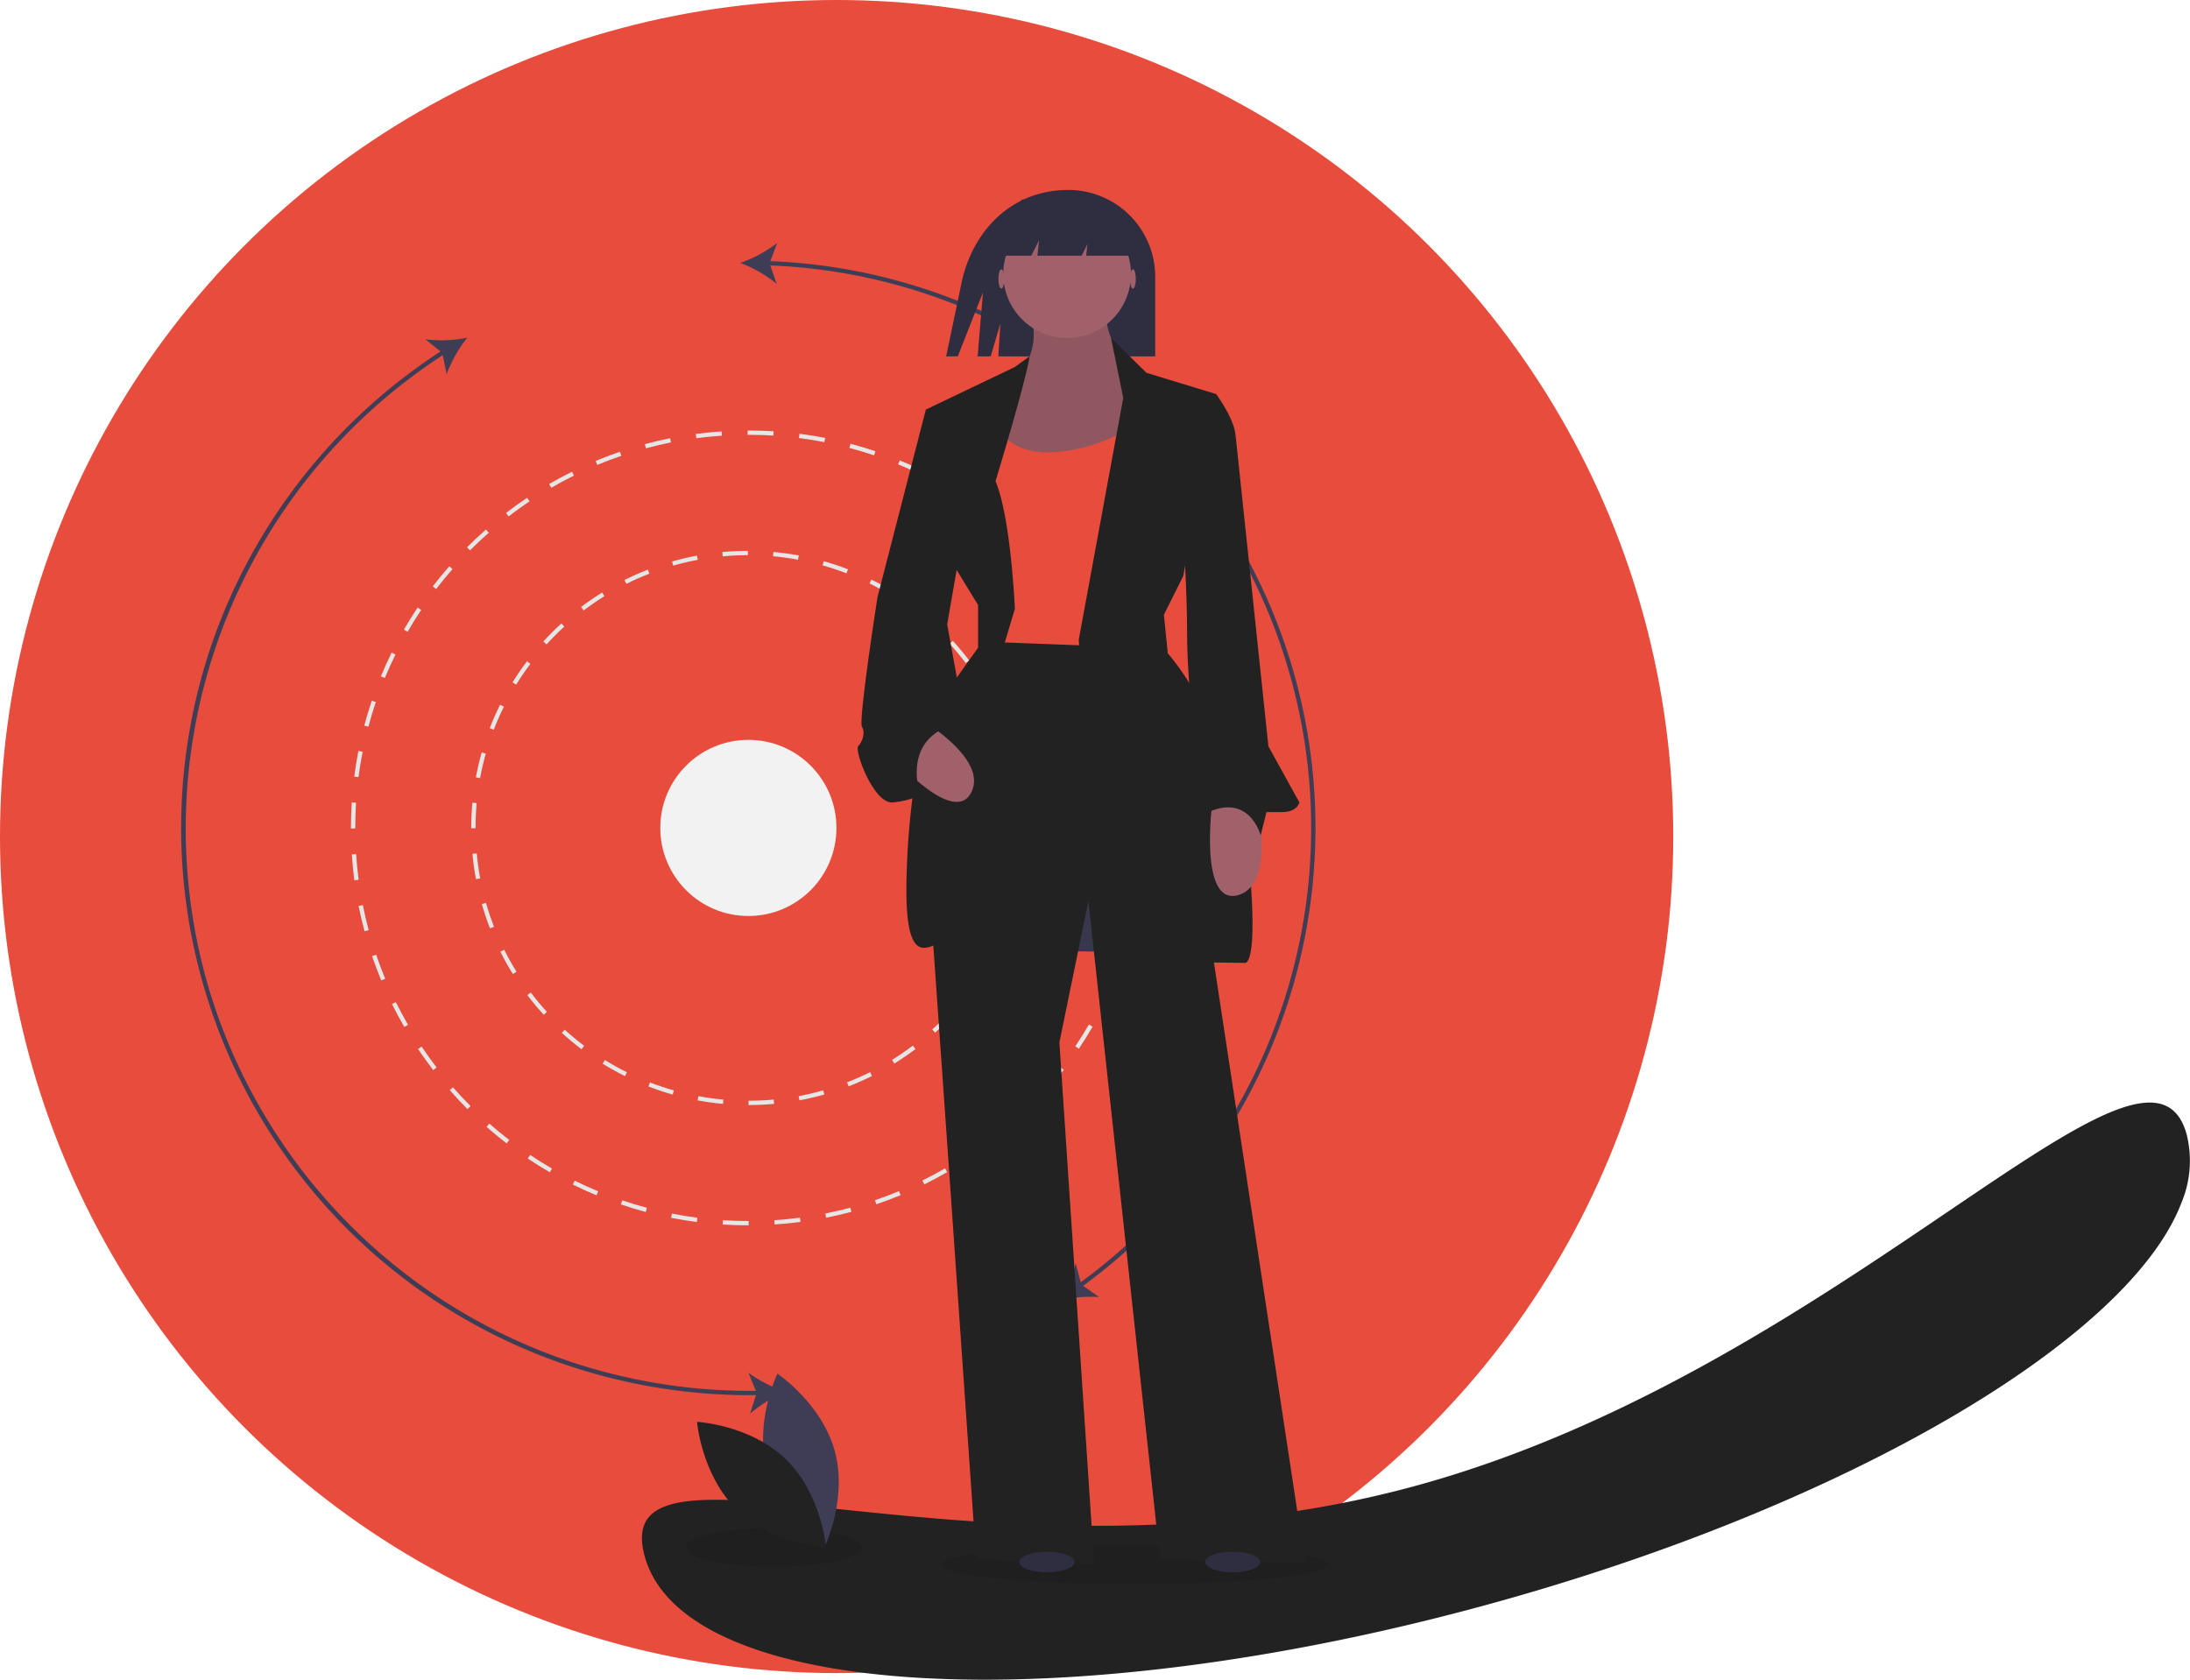 <svg xmlns="http://www.w3.org/2000/svg" width="436.089" height="334.51" viewBox="0 0 436.089 334.51"><defs><style>.a{fill:#e74c3c;}.b{fill:#e6e6e6;}.c{fill:#3f3d56;}.d{fill:#f2f2f2;}.e{fill:#222;}.f{opacity:0.1;isolation:isolate;}.g{fill:#2f2e41;}.h{fill:#a0616a;}</style></defs><g transform="translate(4213.06 -1737.559)"><circle class="a" cx="166.596" cy="166.596" r="166.596" transform="translate(-4213.06 1737.559)"/><path class="b" d="M-4064.035,1981.579c-1.711,0-3.432-.055-5.127-.162l.055-.854c1.678.107,3.383.161,5.068.161h.05v.856h-.046Zm5.222-.17-.056-.853c1.7-.111,3.412-.279,5.1-.5l.111.848C-4055.364,1981.128-4057.1,1981.3-4058.813,1981.409Zm-15.5-.49c-1.706-.221-3.425-.5-5.109-.834l.165-.84c1.666.329,3.367.607,5.055.825Zm25.762-.855-.166-.839c1.667-.33,3.345-.721,4.987-1.161l.221.827c-1.66.444-3.356.839-5.042,1.173Zm-35.915-1.146c-1.658-.442-3.325-.945-4.956-1.5l.274-.811c1.613.546,3.263,1.044,4.9,1.481Zm45.912-1.531-.275-.81c1.6-.545,3.214-1.152,4.783-1.8l.328.791C-4035.307,1976.222-4036.934,1976.836-4038.556,1977.387Zm-55.723-1.79c-1.587-.657-3.176-1.376-4.722-2.139l.379-.767c1.529.754,3.1,1.466,4.671,2.115Zm65.268-2.172-.379-.767c1.524-.753,3.041-1.566,4.509-2.416l.429.74C-4025.937,1971.841-4027.47,1972.664-4029.011,1973.425Zm-74.56-2.411c-1.489-.86-2.969-1.781-4.4-2.737l.475-.711c1.415.946,2.879,1.857,4.352,2.707Zm83.51-2.769-.477-.711c1.411-.944,2.81-1.948,4.159-2.985l.522.678C-4017.221,1966.276-4018.636,1967.291-4020.061,1968.245Zm-92.119-2.987c-1.363-1.046-2.71-2.151-4-3.285l.564-.643c1.28,1.122,2.612,2.215,3.961,3.25Zm100.323-3.317-.565-.643c1.277-1.122,2.535-2.3,3.737-3.5l.6.6C-4009.295,1959.616-4010.566,1960.807-4011.857,1961.941Zm-108.108-3.506c-1.216-1.215-2.408-2.485-3.542-3.776l.643-.564c1.121,1.276,2.3,2.533,3.5,3.735Zm115.426-3.812-.643-.565c1.122-1.278,2.217-2.61,3.253-3.959l.678.522C-4002.3,1951.984-4003.4,1953.33-4004.539,1954.623Zm-122.257-3.961c-1.048-1.362-2.064-2.776-3.021-4.2l.711-.477c.946,1.412,1.952,2.81,2.988,4.157Zm128.566-4.25-.711-.475c.947-1.415,1.859-2.878,2.711-4.351l.74.429C-3996.351,1943.5-3997.273,1944.983-3998.23,1946.412Zm-134.327-4.341c-.862-1.487-1.685-3.021-2.445-4.558l.766-.379c.753,1.52,1.567,3.037,2.42,4.508Zm139.514-4.625-.767-.378c.753-1.525,1.466-3.1,2.118-4.67l.791.328C-3991.561,1934.317-3992.282,1935.905-3993.043,1937.446Zm-144.1-4.64c-.659-1.585-1.274-3.212-1.827-4.835l.81-.276c.547,1.605,1.155,3.215,1.807,4.783Zm148.07-4.933-.811-.275c.546-1.61,1.046-3.26,1.484-4.9l.827.221C-3988.018,1924.577-3988.522,1926.244-3989.074,1927.873Zm-151.4-4.856c-.446-1.659-.842-3.356-1.177-5.041l.839-.167c.332,1.667.724,3.345,1.164,4.987Zm154.074-5.143-.839-.166c.33-1.667.608-3.367.828-5.053l.848.11c-.222,1.7-.5,3.424-.837,5.109Zm-156.095-5.006c-.223-1.7-.394-3.432-.508-5.151l.854-.056c.112,1.7.282,3.414.5,5.1Zm157.434-5.255-.854-.055c.109-1.691.164-3.413.164-5.118v-.2h.856v.2c0,1.727-.056,3.467-.166,5.176Zm-157.259-5.071h-.856v-.1c0-1.686.053-3.392.159-5.068l.854.053c-.1,1.659-.158,3.347-.158,5.018Zm156.391-5.424c-.113-1.7-.284-3.411-.508-5.1l.848-.113c.226,1.7.4,3.436.514,5.151Zm-155.744-4.793-.848-.11c.22-1.7.5-3.423.83-5.11l.84.165C-4141.183,1888.938-4141.459,1890.639-4141.677,1892.325Zm154.394-5.354c-.334-1.666-.727-3.343-1.171-4.985l.827-.223c.447,1.66.846,3.356,1.183,5.04Zm-152.421-4.691-.827-.219c.442-1.663.945-3.33,1.494-4.958l.811.274C-4138.77,1878.986-4139.267,1880.636-4139.7,1882.28Zm149.753-5.191c-.549-1.607-1.159-3.215-1.813-4.781l.79-.329c.661,1.583,1.277,3.209,1.833,4.833Zm-146.475-4.514-.791-.327c.657-1.589,1.376-3.179,2.136-4.723l.768.378C-4135.066,1869.431-4135.776,1871-4136.426,1872.575Zm142.538-4.92c-.753-1.516-1.569-3.032-2.425-4.505l.739-.43c.866,1.489,1.691,3.022,2.452,4.555Zm-138.011-4.275-.741-.427c.859-1.489,1.779-2.97,2.735-4.4l.711.475C-4130.139,1860.443-4131.049,1861.908-4131.9,1863.38Zm132.87-4.568c-.949-1.412-1.956-2.809-2.994-4.153l.678-.523c1.048,1.359,2.067,2.771,3.026,4.2Zm-127.182-3.952-.679-.521c1.046-1.364,2.151-2.712,3.283-4.005l.644.563C-4124.083,1852.177-4125.176,1853.51-4126.211,1854.86Zm120.93-4.151c-1.123-1.274-2.3-2.529-3.509-3.731l.6-.606c1.219,1.214,2.412,2.483,3.547,3.771Zm-114.184-3.555-.606-.6c1.214-1.217,2.483-2.409,3.773-3.544l.565.642C-4117.009,1844.771-4118.265,1845.951-4119.465,1847.154Zm106.93-3.671c-1.282-1.121-2.616-2.213-3.965-3.245l.52-.68c1.364,1.044,2.713,2.148,4.008,3.281Zm-99.245-3.091-.523-.678c1.361-1.048,2.774-2.065,4.2-3.023l.477.71c-1.411.948-2.809,1.954-4.155,2.991Zm91.112-3.135c-1.416-.944-2.881-1.853-4.355-2.7l.426-.741c1.491.858,2.972,1.777,4.4,2.731Zm-82.617-2.569-.43-.74c1.484-.862,3.017-1.686,4.556-2.449l.38.767C-4100.3,1833.021-4101.817,1833.836-4103.285,1834.688Zm73.737-2.545c-1.528-.751-3.1-1.461-4.673-2.109l.326-.791c1.59.656,3.18,1.373,4.725,2.133Zm-64.576-2-.329-.789c1.585-.661,3.211-1.276,4.834-1.83l.277.809C-4090.948,1828.882-4092.556,1829.491-4094.124,1830.144Zm55.1-1.908c-1.61-.542-3.261-1.038-4.9-1.474l.219-.827c1.662.44,3.33.942,4.959,1.491Zm-45.419-1.4-.222-.827c1.658-.446,3.354-.843,5.04-1.18l.168.839c-1.668.333-3.345.726-4.986,1.168Zm35.524-1.227c-1.666-.326-3.366-.6-5.055-.818l.109-.848c1.707.218,3.426.5,5.111.826Zm-25.487-.779-.112-.848c1.7-.225,3.433-.4,5.152-.511l.057.854c-1.7.113-3.416.283-5.1.505Zm15.335-.525c-1.643-.1-3.314-.155-4.967-.155h-.153v-.855h.151c1.673,0,3.362.053,5.022.157Z"/><path class="b" d="M-4064.007,1957.624v-.856c1.671,0,3.358-.079,5.012-.231l.079.852C-4060.6,1957.544-4062.31,1957.623-4064.007,1957.624Zm-5.09-.229c-1.688-.153-3.386-.387-5.047-.694l.155-.842c1.636.3,3.307.533,4.97.684Zm15.227-.706-.157-.841c1.639-.306,3.282-.691,4.884-1.147l.234.823c-1.627.463-3.3.855-4.961,1.165Zm-25.237-1.147c-1.628-.462-3.254-1.005-4.833-1.616l.308-.8c1.555.6,3.156,1.137,4.758,1.59Zm35.029-1.639-.309-.8c1.551-.6,3.094-1.285,4.587-2.03l.381.766c-1.515.756-3.083,1.45-4.659,2.062Zm-44.526-2.035c-1.515-.754-3.013-1.589-4.452-2.48l.45-.728c1.417.878,2.892,1.7,4.384,2.443Zm53.634-2.513-.451-.726c1.414-.878,2.8-1.834,4.136-2.841l.516.682c-1.351,1.023-2.765,1.994-4.2,2.885Zm-62.291-2.848c-1.35-1.019-2.669-2.114-3.922-3.255l.576-.632c1.233,1.123,2.533,2.2,3.861,3.2Zm70.41-3.3-.577-.632c1.231-1.122,2.424-2.316,3.548-3.549l.632.577c-1.141,1.251-2.354,2.464-3.6,3.6Zm-77.939-3.559c-1.143-1.251-2.24-2.569-3.261-3.917l.682-.516c1.005,1.327,2.085,2.624,3.211,3.856Zm84.8-3.965-.682-.516c1.006-1.33,1.961-2.723,2.838-4.138l.727.451C-4018,1932.921-4018.969,1934.336-4019.991,1935.687Zm-90.947-4.151c-.894-1.437-1.731-2.933-2.488-4.447l.765-.383c.745,1.49,1.569,2.963,2.449,4.379Zm96.313-4.5-.765-.382c.743-1.49,1.425-3.034,2.028-4.59l.8.309C-4013.177,1923.951-4013.87,1925.519-4014.625,1927.033Zm-100.866-4.6c-.613-1.577-1.159-3.2-1.624-4.831l.823-.235c.457,1.6,1,3.2,1.6,4.756Zm104.545-4.893-.823-.234c.455-1.6.839-3.247,1.144-4.884l.841.156C-4010.093,1914.24-4010.484,1915.909-4010.946,1917.538Zm-107.337-4.9c-.31-1.66-.547-3.358-.7-5.047l.852-.079c.154,1.663.387,3.334.692,4.969Zm109.2-5.111-.853-.078c.152-1.655.228-3.341.228-5.011v-.128h.856v.123C-4008.855,1904.136-4008.933,1905.849-4009.086,1907.529Zm-109.282-5.026h-.856v-.063c0-1.675.076-3.366.226-5.026l.852.077c-.147,1.634-.222,3.3-.222,4.949Zm108.418-5.2c-.157-1.664-.392-3.335-.7-4.968l.841-.158c.312,1.659.55,3.356.709,5.046Zm-107.515-4.781-.841-.155c.307-1.664.7-3.334,1.156-4.963l.823.233C-4116.78,1889.239-4117.163,1890.883-4117.465,1892.521Zm105.662-5.068c-.46-1.6-1-3.2-1.6-4.753l.8-.311c.615,1.576,1.164,3.2,1.63,4.828Zm-102.936-4.576-.8-.309c.61-1.578,1.3-3.147,2.055-4.664l.766.381C-4113.459,1879.778-4114.139,1881.323-4114.739,1882.877Zm99.293-4.761c-.746-1.487-1.572-2.959-2.454-4.375l.726-.452c.9,1.438,1.735,2.933,2.492,4.444Zm-94.831-4.216-.728-.45c.891-1.439,1.859-2.855,2.879-4.207l.683.515C-4108.447,1871.09-4109.4,1872.483-4110.277,1873.9Zm89.529-4.29c-1.008-1.327-2.089-2.622-3.215-3.852l.631-.578c1.143,1.249,2.242,2.565,3.265,3.912Zm-83.493-3.715-.633-.576c1.139-1.252,2.35-2.466,3.6-3.608l.577.631C-4101.927,1863.467-4103.119,1864.662-4104.241,1865.9Zm76.722-3.678c-1.234-1.122-2.534-2.2-3.864-3.2l.514-.684c1.351,1.018,2.672,2.112,3.926,3.25Zm-69.324-3.088-.518-.682c1.349-1.023,2.761-1.995,4.2-2.89l.452.727c-1.414.88-2.805,1.838-4.132,2.845Zm61.316-2.943c-1.417-.876-2.893-1.7-4.386-2.438l.38-.766c1.518.753,3.017,1.586,4.456,2.476Zm-52.807-2.354-.383-.765c1.513-.758,3.08-1.453,4.657-2.067l.31.8C-4085.3,1852.4-4086.844,1853.086-4088.334,1853.832Zm43.828-2.1c-1.556-.6-3.157-1.132-4.76-1.584l.232-.824c1.629.459,3.256,1,4.835,1.61ZM-4079,1850.2l-.235-.823c1.628-.465,3.3-.859,4.96-1.171l.158.841C-4075.751,1849.35-4077.393,1849.738-4079,1850.2Zm24.844-1.188c-1.636-.3-3.308-.529-4.97-.678l.076-.852c1.688.152,3.387.383,5.049.689Zm-14.993-.66-.08-.852c1.68-.157,3.393-.238,5.089-.24l0,.855c-1.671,0-3.357.083-5.011.237Z"/><path class="c" d="M-4056.549,2014.723a25.859,25.859,0,0,1-7.469-3.775l1.461,3.586a112.4,112.4,0,0,1-108.834-79.844,112.447,112.447,0,0,1,46.5-126.406l.77,3.795a25.863,25.863,0,0,1,4.128-7.28,25.838,25.838,0,0,1-8.362.331l3.019,2.423a113.739,113.739,0,0,0-44.3,54.792,112.964,112.964,0,0,0,39.727,131.849,113.76,113.76,0,0,0,65.866,21.211c.506,0,1.013-.009,1.519-.016l-1.171,3.69A25.844,25.844,0,0,1-4056.549,2014.723Z"/><path class="c" d="M-3955.892,1869.946a112.972,112.972,0,0,0-103.768-80.38l1.364-3.62a25.862,25.862,0,0,1-7.366,3.971,25.844,25.844,0,0,1,7.258,4.166l-1.269-3.661a112.118,112.118,0,0,1,107.616,116.445,112.114,112.114,0,0,1-45.805,86.053l-.991-3.745a25.874,25.874,0,0,1-3.694,7.509,25.846,25.846,0,0,1,8.328-.821l-3.154-2.24A112.989,112.989,0,0,0-3955.892,1869.946Z"/><circle class="d" cx="17.539" cy="17.539" r="17.539" transform="translate(-4081.578 1884.9)"/><path class="e" d="M-3778.7,1977.147c-10.363,27.058-66.26,60.306-138.328,80.011-84.79,23.189-159.852,18.853-167.656-9.685s68.788,9.157,153.582-14.032c46.3-12.664,85.467-40.859,112.761-59.2,22.688-15.254,37.17-23.7,40.712-10.741A21.669,21.669,0,0,1-3778.7,1977.147Z"/><ellipse class="f" cx="38.539" cy="3.854" rx="38.539" ry="3.854" transform="translate(-4025.654 2045.317)"/><ellipse class="f" cx="17.535" cy="3.854" rx="17.535" ry="3.854" transform="translate(-4076.525 2041.848)"/><path class="g" d="M-4000.323,1775.384h0c-10.682,0-18.458,7.253-21.08,17.609l-3.25,15.535h2.312l5.011-12.718-1.055,12.718h2.6l1.927-6.552-.406,6.552h31.237v-15.852a17.292,17.292,0,0,0-17.292-17.292Z"/><path class="c" d="M-4020.413,1891.41l7.322,35.388,40.081.59-10.02-37.157Z"/><path class="f" d="M-4020.413,1891.41l7.322,35.388,40.081.59-10.02-37.157Z"/><path class="e" d="M-4014.44,1863.831s-15.8,21.967-15.03,30.831,10.791,153.385,10.791,153.385l23.508,1.156-6.937-104.055,5.781-28.133,14.26,131.032,28.9.771-25.821-169.957-5.01-15.03Z"/><path class="h" d="M-4009.045,1796.773s5.01,9.25-1.541,15.416-9.635,22.738-9.635,22.738l37-2.7-3.083-20.811s-8.093-5.01-6.166-13.874Z"/><path class="f" d="M-4009.045,1796.773s5.01,9.25-1.541,15.416-9.635,22.738-9.635,22.738l37-2.7-3.083-20.811s-8.093-5.01-6.166-13.874Z"/><path class="a" d="M-4015.211,1821.438s2.312,6.937,12.333,6.166a34.389,34.389,0,0,0,16.957-6.166v45.091l-30.831-1.157V1838.01Z"/><path class="e" d="M-4008.026,1808.511l-2.946,2.136-17.727,8.479,6.166,31.987,4.239,6.937v8.479l-10.405,14.644a158.883,158.883,0,0,0-3.854,31.6c-.386,17.728,4.239,13.1,6.551,12.718s7.323-1.541,7.323-1.541l-8.094-37.768,13.489-19.655,2.312-7.708s-.77-18.113-3.853-25.436C-4014.825,1833.385-4008.934,1814.083-4008.026,1808.511Z"/><path class="e" d="M-3991.822,1804.866l7.057,6.937,13.874,4.24-6.552,36.226-3.854,7.708.771,7.708s14.442,15.489,16.572,46.247c1.119,16.153-1.194,15.382-1.194,15.382l-28.481-.352-4.625-63.975,8.864-48.174Z"/><path class="h" d="M-3962.8,1897.36s3.854,16.572-3.854,18.5-5.01-18.5-5.01-18.5Z"/><path class="h" d="M-4030.776,1880.159s14.84,8.322,11.069,15.315-17.043-8.766-17.043-8.766Z"/><path class="e" d="M-3976.672,1816.813l5.781-.77s3.468,4.624,3.854,8.093,6.551,62.048,6.551,62.048l6.167,11.176s-.386,1.927-3.469,1.927h-3.083l-1.156,4.624s-2.312-8.864-11.176-4.239l-3.469-1.156,2.312-4.239s-2.312-20.426-2.312-30.061-.771-20.04-.771-20.04Z"/><ellipse class="g" cx="5.48" cy="2.055" rx="5.48" ry="2.055" transform="translate(-4010.072 2046.573)"/><ellipse class="g" cx="5.48" cy="2.055" rx="5.48" ry="2.055" transform="translate(-3973.081 2046.573)"/><path class="e" d="M-4024.46,1818.74l-4.239.386-9.635,37.383s-3.854,24.664-3.083,25.821,0,3.083-.771,3.854,3.083,11.561,6.937,11.176,5.4-1.542,5.4-1.542-3.468-10.02,5.4-13.488l2.312-7.708-2.312-12.718,3.083-17.728Z"/><ellipse class="h" cx="0.578" cy="1.927" rx="0.578" ry="1.927" transform="translate(-3988.041 1791.185)"/><ellipse class="h" cx="0.578" cy="1.927" rx="0.578" ry="1.927" transform="translate(-4014.247 1791.185)"/><circle class="h" cx="12.718" cy="12.718" r="12.718" transform="translate(-4013.284 1779.431)"/><path class="g" d="M-4006.154,1785.4l-.325,3.083h8.8l1.156-2.312-.244,2.312h10.649l-7.323-11.562-16.186.385-3.854,11.176h5.781Z"/><path class="c" d="M-4060.334,2030.249c2.585,9.554,11.437,15.471,11.437,15.471s4.663-9.573,2.078-19.127-11.437-15.471-11.437-15.471S-4062.918,2020.695-4060.334,2030.249Z"/><path class="e" d="M-4056.536,2028.2c7.092,6.9,7.958,17.517,7.958,17.517s-10.632-.581-17.724-7.485-7.958-17.516-7.958-17.516S-4063.628,2021.292-4056.536,2028.2Z"/></g></svg>